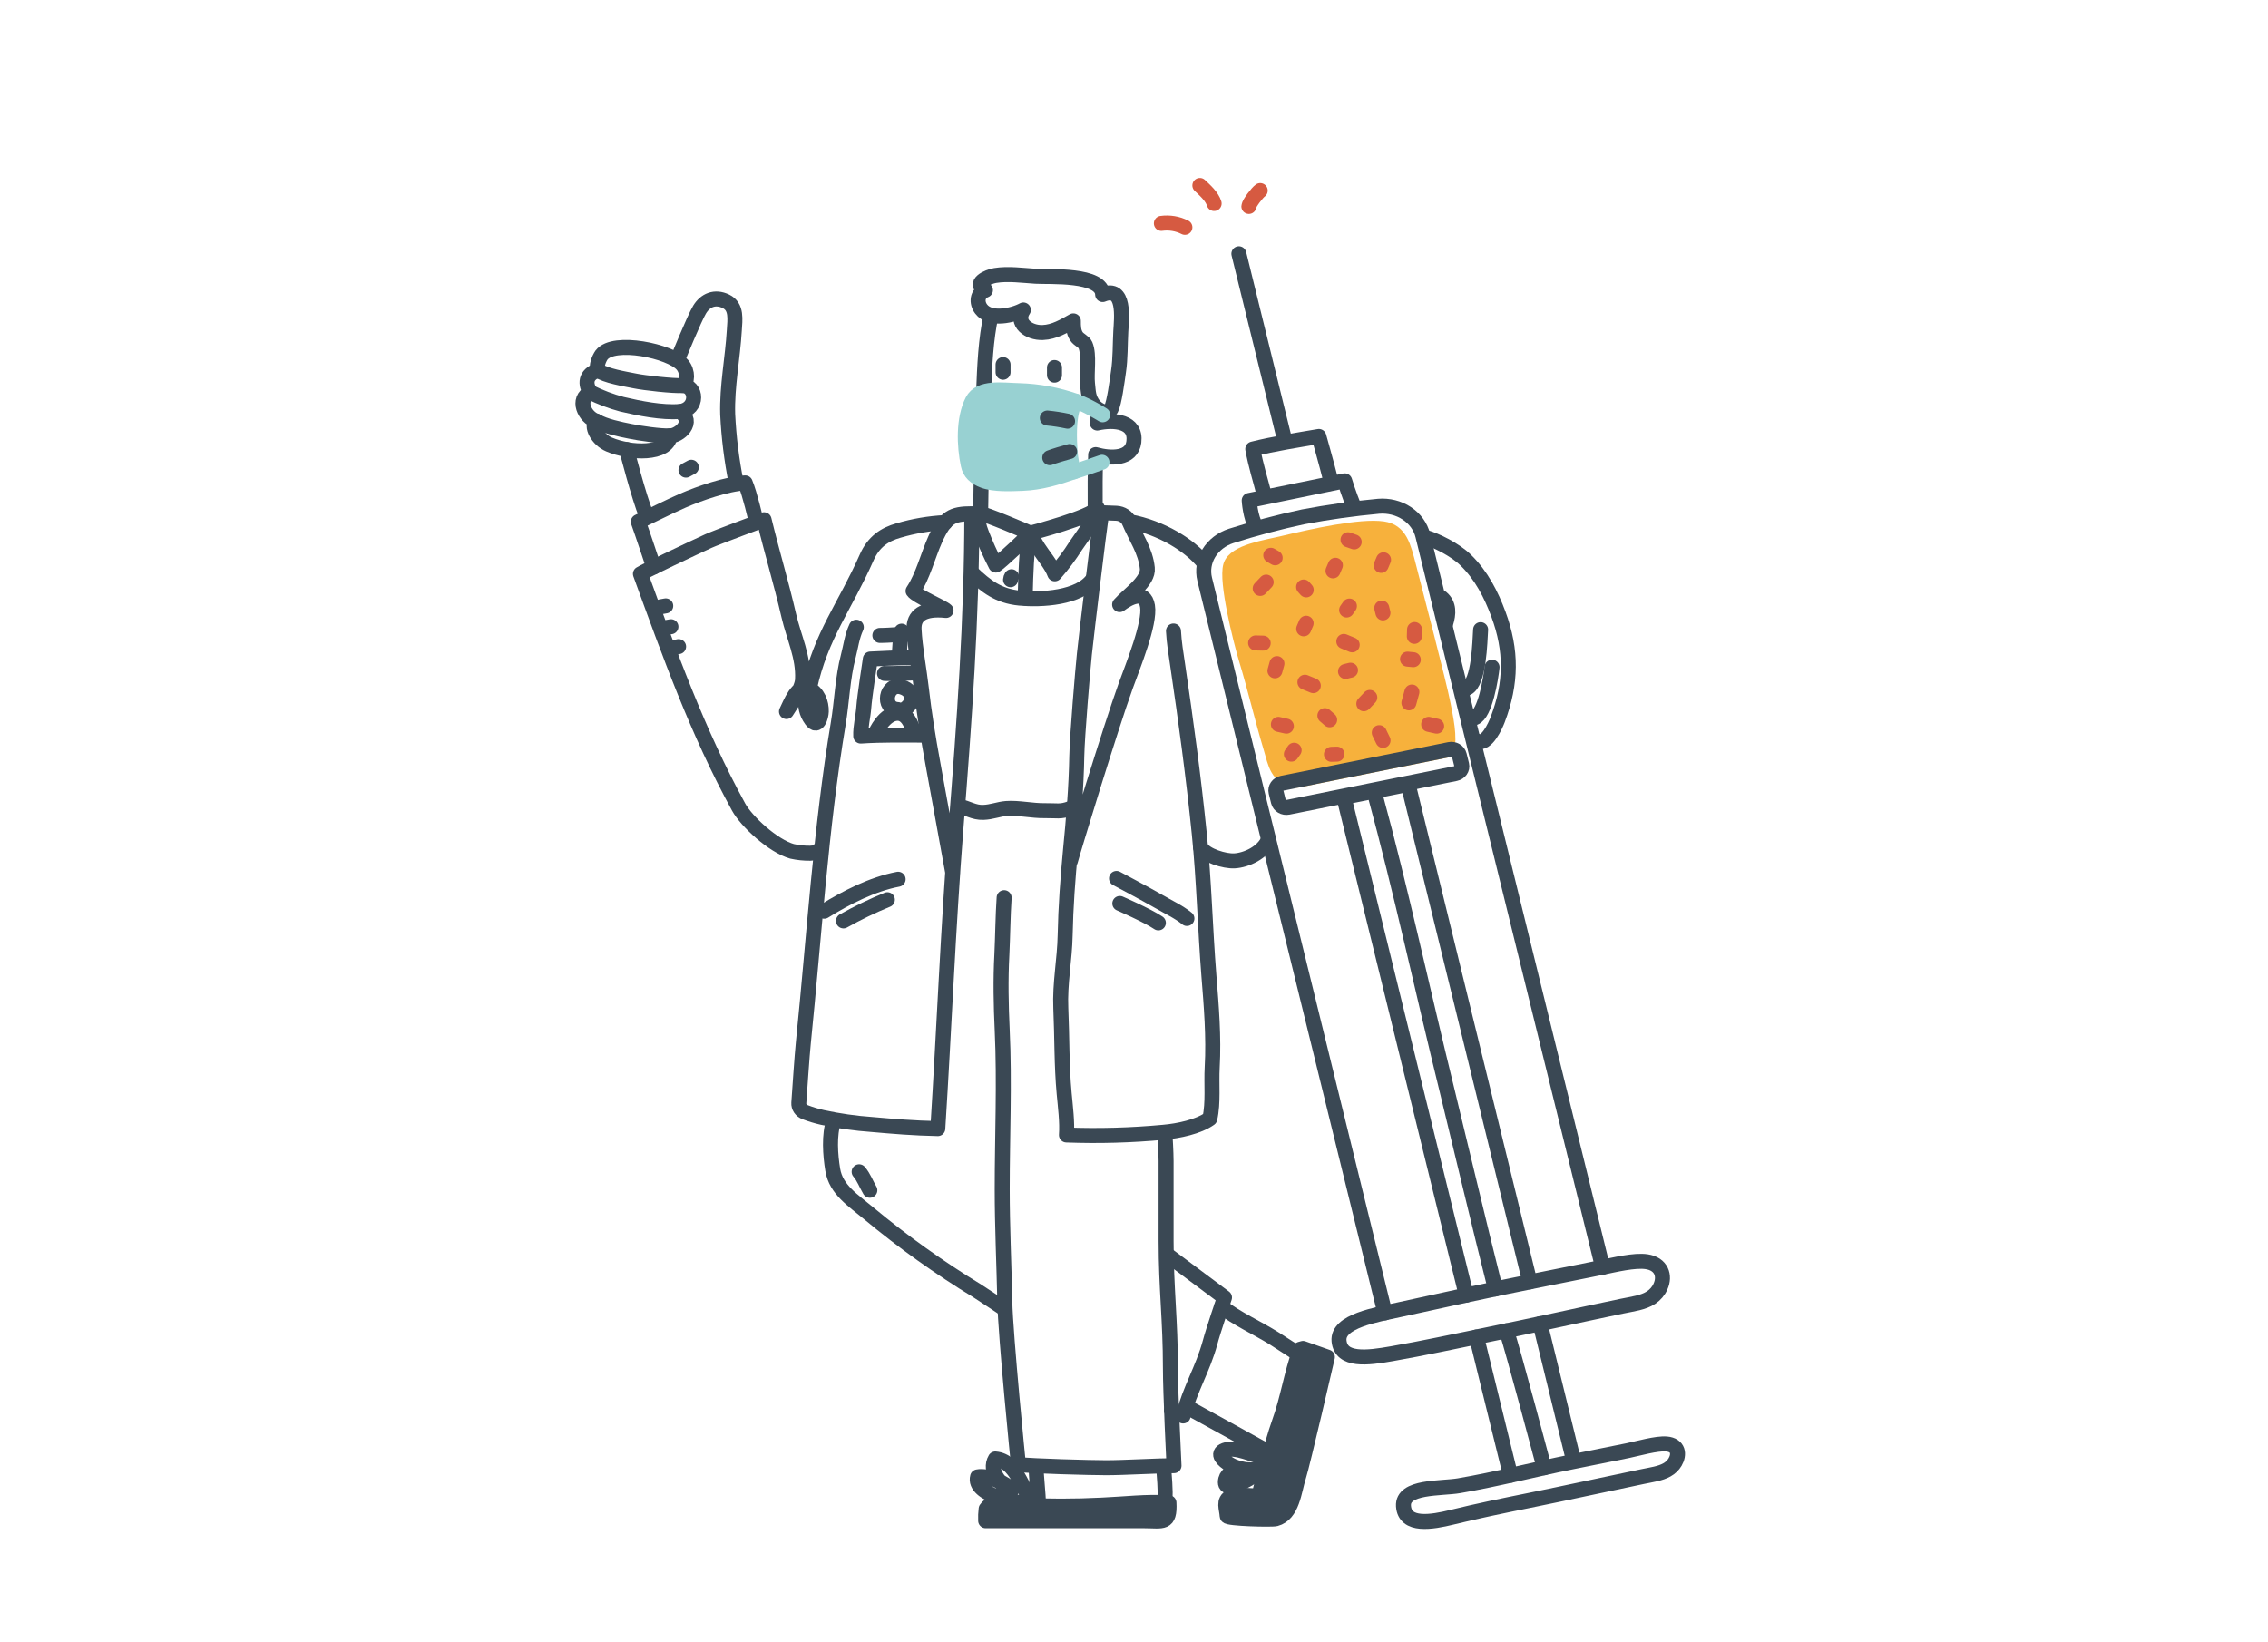 <svg width="605" height="438" viewBox="0 0 605 438" fill="none" xmlns="http://www.w3.org/2000/svg">
<path d="M385.82 200.111C386.934 197.012 385.554 191.012 384.943 187.809C383.939 182.515 377.574 158.151 375.82 151.296C374.344 145.536 373.4 141.737 368.935 141.085C362.982 140.204 350.15 143.056 341.964 145.016C338.019 145.964 329.374 147.206 328.285 150.951C327.075 155.063 330.771 170.251 332.459 175.862C334.879 183.823 336.658 191.636 339.048 199.58C340.258 203.637 340.687 207.568 345.987 208.121L385.82 200.111Z" fill="#F7B13C" stroke="#F7B13C" stroke-width="4" stroke-linecap="round" stroke-linejoin="round"/>
<path d="M292.935 111.142L292.705 112.851C297.255 111.832 303.129 112.413 302.464 117.871C301.901 122.503 296.311 122.41 292.276 121.271C292.124 126.018 292.112 130.765 292.149 135.506" stroke="#3A4854" stroke-width="4" stroke-linecap="round" stroke-linejoin="round"/>
<path d="M262.388 104.529C262.648 97.707 262.945 90.496 264.373 84.08" stroke="#3A4854" stroke-width="4" stroke-linecap="round" stroke-linejoin="round"/>
<path d="M261.59 136.875C261.59 136.875 261.644 132.889 261.729 127.94" stroke="#3A4854" stroke-width="4" stroke-linecap="round" stroke-linejoin="round"/>
<path d="M281.289 100.072V98.035" stroke="#3A4854" stroke-width="4" stroke-linecap="round" stroke-linejoin="round"/>
<path d="M296.389 109.111C297.267 107.392 297.962 101.884 298.374 99.059C298.888 95.599 298.785 91.892 298.979 88.421C299.172 84.95 300.243 76.059 294.139 78.566C294.036 72.993 279.945 73.907 276.321 73.688C272.903 73.48 268.874 72.91 265.468 73.48C263.489 73.808 259.297 75.67 262.872 77.389C260.579 78.309 260.452 80.767 261.729 82.432C264.119 85.618 270.362 84.129 272.988 82.678C270.725 86.154 274.428 88.843 278.161 88.7C281.246 88.585 283.829 86.987 286.322 85.591C286.322 86.998 286.322 88.476 287.157 89.724C287.822 90.693 289.135 91.115 289.529 92.024C290.654 94.663 289.783 99.448 290.097 102.339C290.357 104.726 290.273 106.138 291.815 108.148C292.82 109.401 295.506 110.836 296.389 109.111Z" stroke="#3A4854" stroke-width="4" stroke-linecap="round" stroke-linejoin="round"/>
<path d="M260.712 136.798C262.751 136.941 274.857 142.224 274.857 142.224C274.857 142.224 291.44 137.904 292.717 135.501C292.196 138.638 288.857 142.772 286.993 145.553C285.328 148.182 283.445 150.693 281.361 153.065C280.502 150.743 278.3 148.214 276.957 146.111C275.946 144.524 274.845 142.377 274.845 142.377C274.845 142.377 267.016 149.884 265.643 150.732C264.21 147.959 262.934 145.121 261.819 142.23C261.122 140.487 260.748 138.652 260.712 136.798V136.798Z" stroke="#3A4854" stroke-width="4" stroke-linecap="round" stroke-linejoin="round"/>
<path d="M291.574 154.395C288.041 159.618 277.604 160.073 272.002 159.547C266.261 158.999 262.975 156.333 259.297 152.846" stroke="#3A4854" stroke-width="4" stroke-linecap="round" stroke-linejoin="round"/>
<path d="M274.144 146.363C273.599 150.431 273.484 159.563 273.484 159.563" stroke="#3A4854" stroke-width="4" stroke-linecap="round" stroke-linejoin="round"/>
<path d="M269.57 154.641C269.588 154.362 269.677 154.091 269.83 153.847" stroke="#3A4854" stroke-width="4" stroke-linecap="round" stroke-linejoin="round"/>
<path d="M228.423 167.31C227.262 169.785 226.965 172.452 226.294 175.019C224.757 180.839 224.594 187.064 223.614 192.961C218.913 221.19 217.195 249.764 214.297 278.157C213.946 281.59 213.353 290.46 213.087 294.221C213.05 294.74 213.193 295.257 213.496 295.699C213.798 296.142 214.245 296.488 214.775 296.69C216.271 297.263 217.815 297.729 219.391 298.086C223.74 299.029 228.164 299.658 232.622 299.97C238.291 300.468 243.766 300.944 250.167 301.065C251.861 274.308 252.908 247.601 255.007 220.845C257.209 192.95 259.242 165 259.242 137.045C253.954 137.045 252.097 138.003 249.447 143.938C247.493 148.318 246.186 153.705 243.567 157.658C244.444 159.01 251.522 161.994 252.363 162.843C246.229 162.186 243.651 164.217 243.833 167.918C244.069 172.846 245.218 178.677 245.763 183.566C246.501 190.136 247.65 197.149 248.854 203.675C250.542 212.846 254.154 232.77 254.154 232.77" stroke="#3A4854" stroke-width="4" stroke-linecap="round" stroke-linejoin="round"/>
<path d="M252.14 139.399C247.914 139.612 243.736 140.322 239.713 141.512C235.92 142.564 233.01 144.584 231.201 148.685C225.338 161.94 219.016 169.391 215.912 183.604C215.664 184.754 213.541 188.094 216.457 192.085C218.175 194.428 219.04 191.11 219.082 189.802C219.155 187.535 218.193 184.803 215.779 183.686C212.754 182.29 210.836 187.771 209.796 189.807C211.199 187.497 213.946 183.965 214.085 181.244C214.388 175.222 211.75 169.999 210.425 164.272C208.344 155.266 205.99 147.606 203.818 138.649C203.818 138.649 191.168 143.33 188.99 144.326C185.202 146.051 172.05 152.282 170.84 153.086C178.608 174.379 186.001 195.189 197.042 215.315C199.148 219.148 206.22 225.68 211.284 227.103C212.867 227.455 214.494 227.624 216.124 227.607C217.207 227.557 219.149 227.273 218.417 226.807" stroke="#3A4854" stroke-width="4" stroke-linecap="round" stroke-linejoin="round"/>
<path d="M243.991 175.446C241.94 175.293 232.169 175.802 232.169 175.802C232.169 175.802 230.608 185.969 230.426 188.658C230.251 191.192 229.513 193.853 229.61 196.355C235.273 195.972 241.389 196.087 246.955 196.098" stroke="#3A4854" stroke-width="4" stroke-linecap="round" stroke-linejoin="round"/>
<path d="M243.567 169.243C240.651 169.041 237.698 169.517 234.71 169.501" stroke="#3A4854" stroke-width="4" stroke-linecap="round" stroke-linejoin="round"/>
<path d="M239.918 174.932C239.918 173.508 240.239 169.073 240.523 168.362" stroke="#3A4854" stroke-width="4" stroke-linecap="round" stroke-linejoin="round"/>
<path d="M243.785 195.485C243.18 193.163 241.97 190.278 239.435 190.273C235.95 190.273 233.518 195.408 233.469 195.83" stroke="#3A4854" stroke-width="4" stroke-linecap="round" stroke-linejoin="round"/>
<path d="M240.36 189.605C243.785 188.449 244.414 184.409 240.5 183.259C236.355 182.038 235.054 189.074 239.501 189.282" stroke="#3A4854" stroke-width="4" stroke-linecap="round" stroke-linejoin="round"/>
<path d="M239.58 234.544C232.677 235.863 225.665 239.471 219.863 243.079" stroke="#3A4854" stroke-width="4" stroke-linecap="round" stroke-linejoin="round"/>
<path d="M236.712 240.008C232.674 241.66 228.759 243.55 224.993 245.663" stroke="#3A4854" stroke-width="4" stroke-linecap="round" stroke-linejoin="round"/>
<path d="M297.835 234.33C297.835 234.33 305.7 238.502 309.185 240.517C311.605 241.929 314.46 243.254 316.614 245.012" stroke="#3A4854" stroke-width="4" stroke-linecap="round" stroke-linejoin="round"/>
<path d="M298.718 241.01C298.718 241.01 306.063 244.19 309.003 246.183" stroke="#3A4854" stroke-width="4" stroke-linecap="round" stroke-linejoin="round"/>
<path d="M313.033 168.323C313.184 171.307 313.698 174.401 314.14 177.374C316.354 192.413 318.375 207.212 319.906 222.34C321.188 234.932 321.473 247.667 322.483 260.325C323.136 268.439 323.82 276.586 323.36 284.716C323.106 289.096 323.705 294.172 322.725 298.404C319.645 300.594 314.37 301.689 310.395 302.039C301.786 302.845 293.124 303.089 284.477 302.767C284.737 299.395 284.186 295.168 283.872 291.713C283.17 284.131 283.321 276.581 282.976 268.932C282.686 262.362 284.011 256.011 284.138 249.452C284.283 241.995 284.846 234.33 285.56 226.824C286.383 218.442 287.096 210.054 287.242 201.639C287.332 196.487 288.845 178.463 289.268 174.472C290.013 167.508 293.08 142.169 293.872 136.776C293.872 136.776 295.893 136.837 297.799 136.919C298.548 136.953 299.269 137.185 299.875 137.584C300.481 137.984 300.945 138.535 301.211 139.169C302.978 143.368 305.591 146.971 306.051 151.559C306.414 155.063 301.078 158.55 298.664 161.283C301.084 159.492 305.319 157.089 306.1 161.677C306.88 166.265 302.203 177.664 300.304 182.914C296.256 194.111 286.304 226.714 285.536 229.66" stroke="#3A4854" stroke-width="4" stroke-linecap="round" stroke-linejoin="round"/>
<path d="M301.38 139.185C309.85 140.773 317.346 145.465 321.091 150.075" stroke="#3A4854" stroke-width="4" stroke-linecap="round" stroke-linejoin="round"/>
<path d="M320.251 226.013C321.551 228.253 326.694 229.786 329.289 229.643C332.453 229.468 336.961 227.453 338.395 223.895" stroke="#3A4854" stroke-width="4" stroke-linecap="round" stroke-linejoin="round"/>
<path d="M201.592 138.578C201.592 138.578 200.067 131.871 198.791 128.816C193.872 129.068 186.515 131.652 182.123 133.563C178.608 135.09 173.653 137.598 170.271 139.185C171.245 141.846 174.373 151.263 174.373 151.263" stroke="#3A4854" stroke-width="4" stroke-linecap="round" stroke-linejoin="round"/>
<path d="M196.377 128.777C195.164 122.741 194.408 116.637 194.114 110.507C193.89 103.105 195.451 95.506 195.881 88.104C196.044 85.3 196.631 81.824 193.66 80.384C190.69 78.944 188.125 80.088 186.624 82.574C185.19 84.939 180.756 95.856 180.756 95.856" stroke="#3A4854" stroke-width="4" stroke-linecap="round" stroke-linejoin="round"/>
<path d="M178.771 116.262C181.088 116.262 185.487 112.692 181.427 109.785C186.34 109.062 185.934 102.864 182.032 102.842C183.484 101.988 183.539 99.097 182.032 97.318C178.935 93.661 163.713 90.436 160.464 94.701C159.823 95.615 158.994 97.597 159.466 98.758C156.066 99.974 156.066 102.492 157.493 104.666C153.664 106.543 155.999 111.296 159.048 112.331C157.493 113.617 159.393 117.258 162.466 118.572C168.111 120.997 178.075 121.359 178.771 116.262Z" stroke="#3A4854" stroke-width="4" stroke-linecap="round" stroke-linejoin="round"/>
<path d="M167.155 119.902C167.155 119.902 170.398 132.604 172.437 137.516" stroke="#3A4854" stroke-width="4" stroke-linecap="round" stroke-linejoin="round"/>
<path d="M182.038 102.842C179.618 103.018 171.801 102.125 169.43 101.632C166.683 101.085 161.565 100.264 159.472 98.758" stroke="#3A4854" stroke-width="4" stroke-linecap="round" stroke-linejoin="round"/>
<path d="M181.427 109.785C176.442 110.124 170.701 108.958 165.903 107.836C162.986 107.051 160.169 105.989 157.5 104.666" stroke="#3A4854" stroke-width="4" stroke-linecap="round" stroke-linejoin="round"/>
<path d="M184.416 124.644C183.956 124.912 183.448 125.191 182.988 125.416" stroke="#3A4854" stroke-width="4" stroke-linecap="round" stroke-linejoin="round"/>
<path d="M177.591 161.622L176.164 161.879" stroke="#3A4854" stroke-width="4" stroke-linecap="round" stroke-linejoin="round"/>
<path d="M178.977 167.179L177.858 167.382" stroke="#3A4854" stroke-width="4" stroke-linecap="round" stroke-linejoin="round"/>
<path d="M181.022 172.484L179.879 172.742" stroke="#3A4854" stroke-width="4" stroke-linecap="round" stroke-linejoin="round"/>
<path d="M285.56 215.655C282.813 216.668 281.93 216.202 278.687 216.252C275.36 216.312 271.663 215.43 268.433 215.677C266.382 215.835 264.536 216.64 262.286 216.711C259.708 216.794 258.147 215.507 255.861 215.129" stroke="#3A4854" stroke-width="4" stroke-linecap="round" stroke-linejoin="round"/>
<path d="M267.857 239.46C267.531 244.267 267.482 249.901 267.252 254.686C266.889 261.36 267.029 268.144 267.343 274.829C267.997 288.856 267.343 303.156 267.343 317.254C267.343 327.186 267.821 337.118 268.033 347.049C268.226 356.559 271.663 390.68 271.663 390.68C275.45 391.101 290.811 391.528 295.022 391.528C300.074 391.528 308.731 390.981 313.172 390.981C313.172 390.981 312.204 371.364 312.216 364.903C312.216 352.212 311.06 343.71 311.06 331.035V309.726C311.06 307.356 310.776 302.872 310.776 302.872" stroke="#3A4854" stroke-width="4" stroke-linecap="round" stroke-linejoin="round"/>
<path d="M222.422 298.935C221.091 302.707 221.496 308.188 222.144 312.075C223.021 317.386 227.589 320.189 231.824 323.737C240.87 331.26 250.527 338.16 260.712 344.377C262.068 345.221 268.057 349.234 268.057 349.234" stroke="#3A4854" stroke-width="4" stroke-linecap="round" stroke-linejoin="round"/>
<path d="M229.18 312.584C230.457 314.079 231.049 315.869 232.036 317.512" stroke="#3A4854" stroke-width="4" stroke-linecap="round" stroke-linejoin="round"/>
<path d="M311.575 334.884L326.639 346.129C326.639 346.129 323.614 354.977 322.797 358.109C320.837 365.303 317.443 370.488 315.604 377.72L312.506 376.226" stroke="#3A4854" stroke-width="4" stroke-linecap="round" stroke-linejoin="round"/>
<path d="M325.865 348.588C329.846 351.747 335.545 354.287 339.998 357.101C341.45 358.016 345.582 360.709 345.582 360.709" stroke="#3A4854" stroke-width="4" stroke-linecap="round" stroke-linejoin="round"/>
<path d="M317.316 375.711C319.373 376.806 338.364 387.318 338.364 387.318" stroke="#3A4854" stroke-width="4" stroke-linecap="round" stroke-linejoin="round"/>
<path d="M347.585 359.708L354.088 362.007C354.088 362.007 347.512 390.477 346.375 394.019C345.195 397.704 344.771 403.951 340.325 405.134C339.175 405.44 327.372 405.106 327.347 404.405C327.263 402.445 326.137 400.272 328.303 399.264C330.3 398.334 333.694 399.264 335.842 398.947C335.842 398.947 339.06 385.495 341.287 379.346C343.513 373.198 344.487 366.48 346.732 360.271C346.423 360.102 346.169 360.074 347.585 359.708Z" fill="#3A4854" stroke="#3A4854" stroke-width="4" stroke-linecap="round" stroke-linejoin="round"/>
<path d="M337.299 388.96C334.42 388.183 329.525 385.785 326.712 386.847C324.322 387.75 326.306 389.656 328.079 390.68C330.414 392.065 333.778 392.322 336.483 392.322C333.99 392.026 327.801 391.348 326.978 394.627C325.768 399.467 335.091 393.423 336.483 392.322" stroke="#3A4854" stroke-width="4" stroke-linecap="round" stroke-linejoin="round"/>
<path d="M262.933 405.665C262.884 404.614 262.927 403.561 263.06 402.517C264.754 399.9 269.279 401.339 271.929 401.493C279.296 401.871 286.681 401.871 294.048 401.493C300.098 401.23 305.712 400.513 311.823 400.869C312.125 406.688 310.141 405.67 305.361 405.665H262.933Z" fill="#3A4854" stroke="#3A4854" stroke-width="4" stroke-linecap="round" stroke-linejoin="round"/>
<path d="M310.722 399.473C311.018 398.733 310.51 392.465 310.401 391.671" stroke="#3A4854" stroke-width="4" stroke-linecap="round" stroke-linejoin="round"/>
<path d="M276.999 400.507C276.999 399.472 276.394 392.963 276.394 391.928" stroke="#3A4854" stroke-width="4" stroke-linecap="round" stroke-linejoin="round"/>
<path d="M275.275 400.896C272.903 397.332 270.925 389.606 265.504 389.201C263.689 392.229 266.757 396.237 269.854 397.512C268.293 395.465 263.369 393.433 260.779 393.97C259.472 398.678 271.379 401.372 275.275 400.896Z" stroke="#3A4854" stroke-width="4" stroke-linecap="round" stroke-linejoin="round"/>
<path d="M380.333 143.357C382.995 144.135 388.059 146.538 390.999 149.418C395.18 153.503 397.781 158.627 399.705 163.828C403.305 173.547 403.214 182.208 399.536 191.91C398.931 193.514 396.553 198.912 394.091 197.719" stroke="#3A4854" stroke-width="4" stroke-linecap="round" stroke-linejoin="round"/>
<path d="M398.011 177.981C397.703 180.899 396.196 190.355 393.389 191.461" stroke="#3A4854" stroke-width="4" stroke-linecap="round" stroke-linejoin="round"/>
<path d="M394.962 167.967C394.75 171.165 394.581 182.055 391.332 183.577" stroke="#3A4854" stroke-width="4" stroke-linecap="round" stroke-linejoin="round"/>
<path d="M384.55 159.481C386.619 161.217 386.444 163.768 385.675 166.232" stroke="#3A4854" stroke-width="4" stroke-linecap="round" stroke-linejoin="round"/>
<path d="M427.505 338.048L379.54 142.843C378.958 140.465 377.437 138.362 375.263 136.928C373.088 135.493 370.41 134.826 367.731 135.052C360.99 135.671 354.289 136.61 347.657 137.866C341.146 139.254 334.722 140.956 328.412 142.963C325.88 143.787 323.767 145.418 322.468 147.551C321.17 149.683 320.775 152.171 321.358 154.548L369.437 350.23" stroke="#3A4854" stroke-width="4" stroke-linecap="round" stroke-linejoin="round"/>
<path d="M361.233 135.276C359.866 132.128 358.705 128.268 358.705 128.268L333.234 133.502C333.234 133.502 333.47 137.926 335.128 140.773" stroke="#3A4854" stroke-width="4" stroke-linecap="round" stroke-linejoin="round"/>
<path d="M354.875 127.721C353.961 124.025 351.813 116.431 351.813 116.431C346.163 117.406 339.81 118.364 334.184 119.788C335.024 124.326 336.15 127.748 337.275 132.145" stroke="#3A4854" stroke-width="4" stroke-linecap="round" stroke-linejoin="round"/>
<path d="M342.636 117.176L330.475 67.693" stroke="#3A4854" stroke-width="4" stroke-linecap="round" stroke-linejoin="round"/>
<path d="M393.873 356.652L402.936 393.554" stroke="#3A4854" stroke-width="4" stroke-linecap="round" stroke-linejoin="round"/>
<path d="M408.097 341.952L375.626 209.233L358.499 212.676L391.132 345.5" stroke="#3A4854" stroke-width="4" stroke-linecap="round" stroke-linejoin="round"/>
<path d="M419.761 389.628L410.825 353.116" stroke="#3A4854" stroke-width="4" stroke-linecap="round" stroke-linejoin="round"/>
<path d="M440.44 346.14C438.341 347.526 435.528 347.838 432.66 348.434C420.493 350.975 408.375 353.712 396.19 356.176C387.835 357.868 379.734 359.642 371.349 361.104C364.73 362.275 357.743 363.157 357.198 357.72C356.666 352.382 367.332 350.696 373.085 349.42C384.998 346.792 397.11 344.137 409.095 341.755C415.189 340.529 421.282 339.302 427.372 338.076C430.585 337.419 436.005 336.088 439.23 336.57C443.205 337.161 444.24 340.342 442.939 343.189C442.433 344.368 441.566 345.392 440.44 346.14Z" stroke="#3A4854" stroke-width="4" stroke-linecap="round" stroke-linejoin="round"/>
<path d="M444.675 392.092C442.896 393.1 440.573 393.395 438.195 393.888C428.104 395.979 418.043 398.208 407.945 400.25C401.018 401.646 394.163 403.059 387.327 404.734C381.936 406.053 374.761 407.285 374.386 401.772C374.017 396.363 384.374 397.157 389.196 396.33C399.185 394.627 409.161 392.015 419.071 390.017C424.125 388.999 429.177 387.982 434.227 386.968C436.895 386.42 441.916 384.964 444.548 385.199C447.797 385.484 448.008 388.019 446.841 390.001C446.339 390.861 445.591 391.583 444.675 392.092V392.092Z" stroke="#3A4854" stroke-width="4" stroke-linecap="round" stroke-linejoin="round"/>
<path d="M389.272 201.434L389.905 204.01C390.165 205.07 389.427 206.12 388.256 206.356L343.615 215.341C342.444 215.577 341.284 214.909 341.024 213.849L340.39 211.273C340.13 210.214 340.868 209.164 342.039 208.928L386.68 199.942C387.851 199.707 389.011 200.375 389.272 201.434Z" stroke="#3A4854" stroke-width="4" stroke-linecap="round" stroke-linejoin="round"/>
<path d="M401.877 355.01C403.608 360.233 411.92 391.534 411.92 391.534" stroke="#3A4854" stroke-width="4" stroke-linecap="round" stroke-linejoin="round"/>
<path d="M366.86 212.227C373.599 236.974 379.734 265.335 385.832 290.142C388.488 300.95 394.907 328.089 398.9 343.852" stroke="#3A4854" stroke-width="4" stroke-linecap="round" stroke-linejoin="round"/>
<path d="M376.63 184.601L375.832 187.491" stroke="#D65A41" stroke-width="4" stroke-linecap="round" stroke-linejoin="round"/>
<path d="M360.707 172.019L358.469 171.105" stroke="#D65A41" stroke-width="4" stroke-linecap="round" stroke-linejoin="round"/>
<path d="M368.59 162.197L368.911 163.494" stroke="#D65A41" stroke-width="4" stroke-linecap="round" stroke-linejoin="round"/>
<path d="M369.068 149.331L368.433 150.825" stroke="#D65A41" stroke-width="4" stroke-linecap="round" stroke-linejoin="round"/>
<path d="M348.438 157.357L347.748 156.585" stroke="#D65A41" stroke-width="4" stroke-linecap="round" stroke-linejoin="round"/>
<path d="M340.155 148.805L338.982 148.126" stroke="#D65A41" stroke-width="4" stroke-linecap="round" stroke-linejoin="round"/>
<path d="M337.759 155.282L336.162 156.968" stroke="#D65A41" stroke-width="4" stroke-linecap="round" stroke-linejoin="round"/>
<path d="M348.413 166.254L347.772 167.749" stroke="#D65A41" stroke-width="4" stroke-linecap="round" stroke-linejoin="round"/>
<path d="M350.331 182.903L348.093 181.989" stroke="#D65A41" stroke-width="4" stroke-linecap="round" stroke-linejoin="round"/>
<path d="M336.96 171.559L334.94 171.51" stroke="#D65A41" stroke-width="4" stroke-linecap="round" stroke-linejoin="round"/>
<path d="M340.627 177.018L340.095 178.945" stroke="#D65A41" stroke-width="4" stroke-linecap="round" stroke-linejoin="round"/>
<path d="M345.219 200.122L344.475 201.179" stroke="#D65A41" stroke-width="4" stroke-linecap="round" stroke-linejoin="round"/>
<path d="M343.144 193.711L341.014 193.229" stroke="#D65A41" stroke-width="4" stroke-linecap="round" stroke-linejoin="round"/>
<path d="M354.693 192.014L353.417 190.902" stroke="#D65A41" stroke-width="4" stroke-linecap="round" stroke-linejoin="round"/>
<path d="M355.165 201.223L356.635 201.173" stroke="#D65A41" stroke-width="4" stroke-linecap="round" stroke-linejoin="round"/>
<path d="M365.402 186.046L363.805 187.732" stroke="#D65A41" stroke-width="4" stroke-linecap="round" stroke-linejoin="round"/>
<path d="M360.259 178.781L358.922 179.109" stroke="#D65A41" stroke-width="4" stroke-linecap="round" stroke-linejoin="round"/>
<path d="M359.219 162.728L359.963 161.666" stroke="#D65A41" stroke-width="4" stroke-linecap="round" stroke-linejoin="round"/>
<path d="M375.463 175.83L377.006 175.978" stroke="#D65A41" stroke-width="4" stroke-linecap="round" stroke-linejoin="round"/>
<path d="M377.283 169.758L377.338 167.929" stroke="#D65A41" stroke-width="4" stroke-linecap="round" stroke-linejoin="round"/>
<path d="M383.237 193.711L381.108 193.229" stroke="#D65A41" stroke-width="4" stroke-linecap="round" stroke-linejoin="round"/>
<path d="M368.935 197.516L367.925 195.441" stroke="#D65A41" stroke-width="4" stroke-linecap="round" stroke-linejoin="round"/>
<path d="M355.582 152.282L356.224 150.787" stroke="#D65A41" stroke-width="4" stroke-linecap="round" stroke-linejoin="round"/>
<path d="M361.239 144.562L359.588 143.982" stroke="#D65A41" stroke-width="4" stroke-linecap="round" stroke-linejoin="round"/>
<path d="M333.143 55.062C333.21 54.181 335.418 51.361 336.168 50.835" stroke="#D65A41" stroke-width="4" stroke-linecap="round" stroke-linejoin="round"/>
<path d="M323.875 54.285C323.312 52.445 321.521 50.841 320.069 49.467" stroke="#D65A41" stroke-width="4" stroke-linecap="round" stroke-linejoin="round"/>
<path d="M316.076 60.636C314.175 59.657 311.965 59.287 309.802 59.584" stroke="#D65A41" stroke-width="4" stroke-linecap="round" stroke-linejoin="round"/>
<path d="M259.412 106.916C261.402 103.056 267.428 104.118 271.838 104.211C277.038 104.356 282.171 105.312 287.012 107.036C285.1 109.599 285.197 115.687 285.36 118.873C285.416 121.064 285.722 123.244 286.274 125.378L286.455 125.859C281.966 127.403 277.598 128.756 272.764 128.936C269.672 129.051 265.274 129.292 262.328 128.203C260.162 127.398 258.698 126.089 258.286 123.998C257.215 118.923 256.937 111.717 259.412 106.916Z" fill="#98D1D2" stroke="#98D1D2" stroke-width="4" stroke-linecap="round" stroke-linejoin="round"/>
<path d="M284.779 112.352C283.001 111.973 281.199 111.693 279.383 111.515" stroke="#3A4854" stroke-width="4" stroke-linecap="round" stroke-linejoin="round"/>
<path d="M285.342 120.45C284.483 120.653 280.75 121.775 280.03 122.092" stroke="#3A4854" stroke-width="4" stroke-linecap="round" stroke-linejoin="round"/>
<path d="M286.455 125.859C287.974 125.421 293.963 123.319 293.963 123.319" stroke="#98D1D2" stroke-width="4" stroke-linecap="round" stroke-linejoin="round"/>
<path d="M294.145 110.644C294.145 110.644 290.164 108.137 287.012 107.031" stroke="#98D1D2" stroke-width="4" stroke-linecap="round" stroke-linejoin="round"/>
<path d="M267.573 99.3V97.258" stroke="#3A4854" stroke-width="4" stroke-linecap="round" stroke-linejoin="round"/>
<path d="M244.353 179.503C242.968 179.503 237.311 179.761 235.95 179.64" stroke="#3A4854" stroke-width="4" stroke-linecap="round" stroke-linejoin="round"/>
<path d="M178.771 116.262C176.351 116.431 170.519 115.55 168.148 115.063C165.401 114.515 161.263 113.667 159.073 112.325" stroke="#3A4854" stroke-width="4" stroke-linecap="round" stroke-linejoin="round"/>
</svg>

